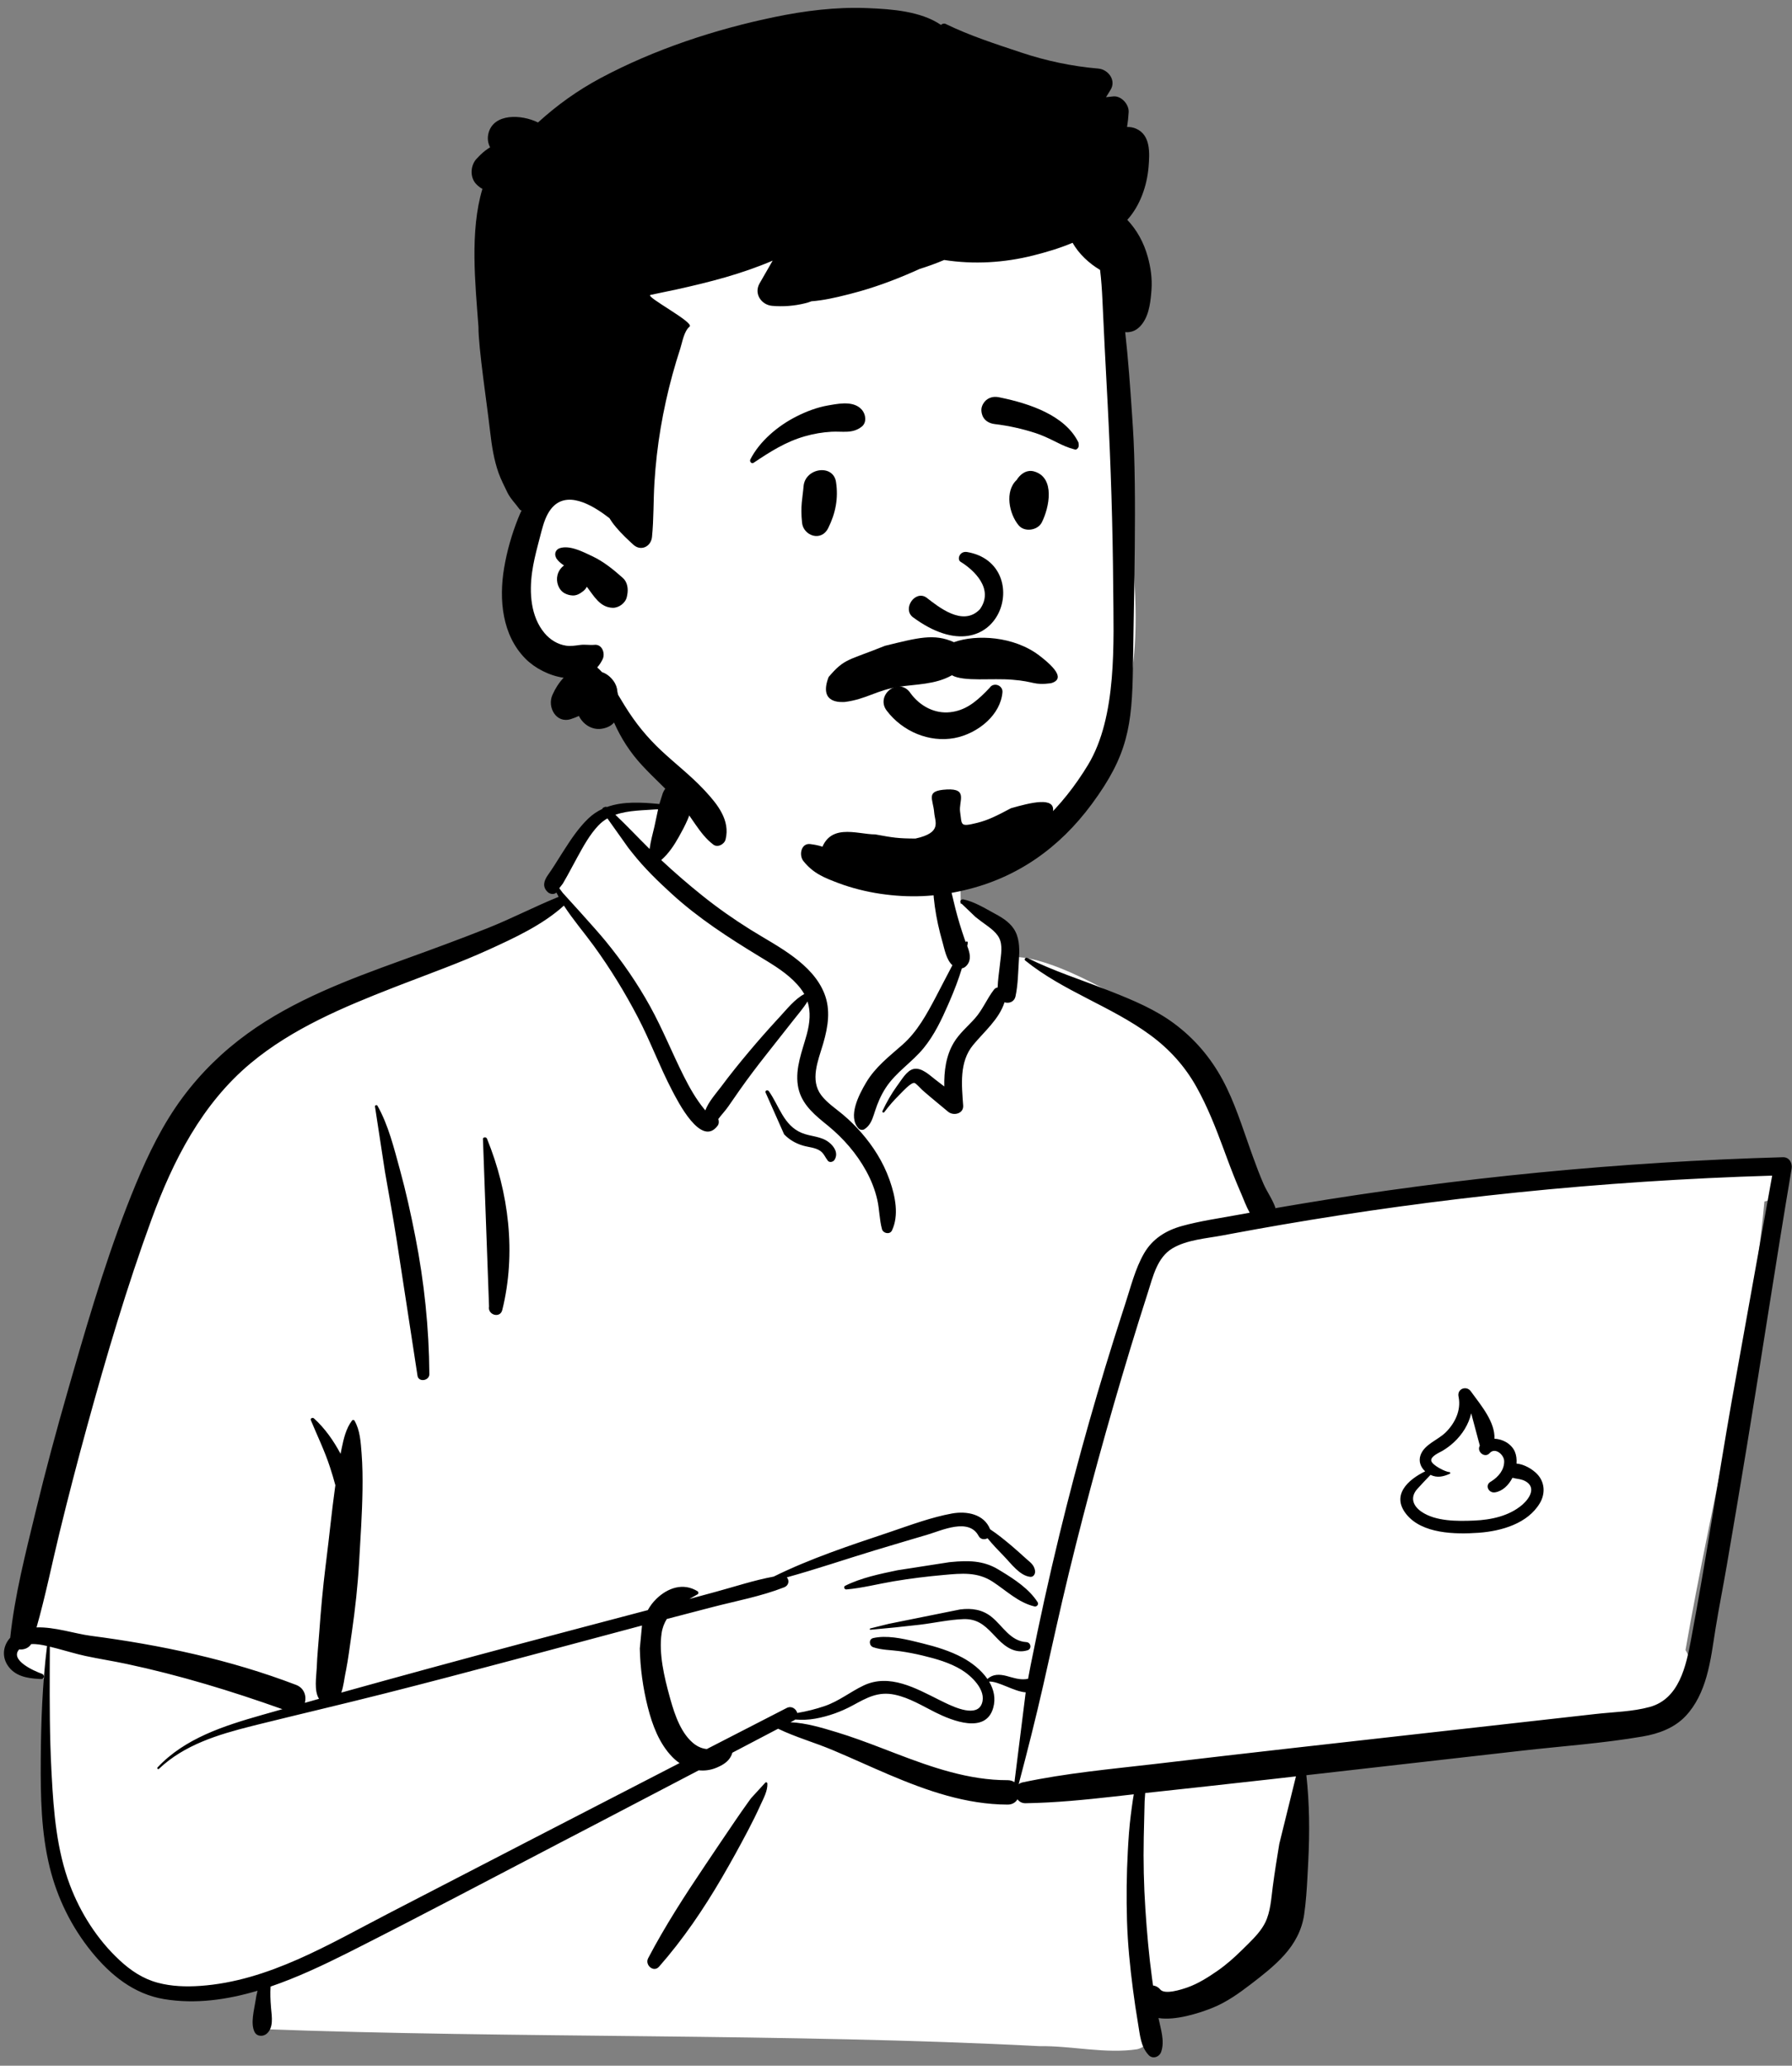 <svg width="190" height="219" viewBox="0 0 190 219" fill="none" xmlns="http://www.w3.org/2000/svg">
<rect x="0" y="0" width="190" height="219" fill="#808080" stroke="none"/>
<path fill-rule="evenodd" clip-rule="evenodd" d="M185.34 123.507C182.638 123.772 179.935 124.037 177.233 124.302C164.29 125.29 151.351 127.355 138.507 128.594C138.188 128.073 137.562 128.159 137.182 128.521C135.9 128.408 134.464 127.429 133.303 128.448C133.265 128.442 133.227 128.436 133.189 128.433C131.122 124.467 129.693 120.237 128.306 116.002C127.421 113.398 126.23 110.877 124.03 109.129C120.274 106.523 111.669 101.239 107.259 101.461C107.186 100.672 106.817 99.858 106.213 99.333C107.545 97.063 102.219 95.582 101.843 95.845C102.084 88.262 98.515 81.676 90.646 80.166C83.596 78.697 73.568 78.451 69.777 85.815C69.36 85.768 65.099 85.746 64.687 85.792C64.046 84.981 57.008 92.669 59.892 95.346C34.101 106.749 19.437 105.388 12.298 137.447C11.333 140.459 11.263 143.754 10.244 146.699C6.618 155.161 3.677 164.171 2.946 173.378C1.178 173.831 0.975 176.946 3.022 177.397C3.804 177.569 4.458 177.804 5.028 178.251C4.583 185.796 6.408 203.032 7.559 202.979C9.904 210.44 20.367 212.546 27.774 209.924C26.497 212.325 27.774 213.835 27.774 215.118C54.427 216.126 83.569 215.545 110.215 216.928C113.623 216.879 117.208 217.764 120.57 217.255C122.621 216.764 122.624 213.542 120.544 213.143L129.631 211.17C129.428 211.094 133.377 208.469 136.361 203.563C139.139 198.075 137.249 191.451 138.507 185.481C148.338 184.677 158.332 184.334 168.055 182.67C169.381 186.635 175.12 181.893 176.945 179.985C176.942 179.982 176.94 179.98 176.938 179.977C177.821 179.735 178.529 178.908 178.552 177.929C179.171 177.045 179.301 175.798 178.708 174.944C181.429 159.249 185.577 143.224 187.077 127.381C187.607 127.264 188.106 127.031 188.529 126.673L188.495 126.639C189.212 125.84 189.352 124.461 188.156 123.782C187.192 123.234 186.387 123.404 185.34 123.507Z" fill="white"/>
<path fill-rule="evenodd" clip-rule="evenodd" d="M70.268 84.105C71.071 82.087 73.785 82.871 73.483 84.991C73.302 86.26 72.606 87.601 71.981 88.713C71.473 89.619 70.892 90.502 70.106 91.181C71.506 92.487 72.96 93.746 74.451 94.94C76.077 96.244 77.787 97.446 79.555 98.55C81.106 99.519 82.726 100.377 84.187 101.482C85.546 102.509 86.784 103.745 87.413 105.358C88.084 107.076 87.793 108.85 87.299 110.566L87.242 110.76C86.737 112.461 85.863 114.511 87.075 116.113C87.692 116.929 88.588 117.507 89.363 118.159C90.051 118.738 90.697 119.369 91.289 120.046C92.581 121.522 93.632 123.182 94.295 125.033L94.354 125.201C94.922 126.839 95.337 128.846 94.57 130.454C94.349 130.915 93.639 130.765 93.515 130.316C93.236 129.299 93.251 128.234 93.017 127.203C92.774 126.13 92.369 125.112 91.84 124.149C90.816 122.286 89.43 120.694 87.792 119.348L87.302 118.95C86.025 117.902 84.851 116.79 84.591 115.056C84.314 113.2 85.058 111.432 85.536 109.676C85.869 108.452 85.978 107.279 85.618 106.173C85.178 106.891 84.578 107.572 84.103 108.18C83.157 109.391 82.203 110.594 81.25 111.8C80.274 113.037 79.322 114.292 78.415 115.581C78.01 116.157 77.608 116.737 77.209 117.318C76.908 117.754 76.488 118.19 76.161 118.635C76.24 118.873 76.234 119.147 76.09 119.342C74.351 121.689 71.878 116.791 71.233 115.553C69.92 113.033 68.942 110.355 67.624 107.836C66.259 105.224 64.704 102.681 62.971 100.296C61.923 98.854 60.748 97.499 59.789 96.011C57.53 98.058 54.557 99.431 51.826 100.676C48.826 102.043 45.709 103.16 42.633 104.347L41.724 104.699C36.424 106.767 30.994 109.038 26.589 112.711C21.412 117.026 18.349 123.041 16.069 129.27C13.444 136.441 11.273 143.805 9.249 151.164C8.213 154.929 7.23 158.712 6.306 162.506C5.492 165.849 4.817 169.226 3.875 172.534C5.786 172.467 7.966 173.207 9.598 173.42C17.036 174.393 24.374 175.944 31.396 178.63C32.263 178.962 32.514 179.828 32.325 180.53C32.826 180.388 33.325 180.245 33.826 180.105C33.278 179.266 33.539 177.765 33.582 176.835L33.585 176.771C33.629 175.531 33.764 174.29 33.851 173.053C34.017 170.694 34.233 168.353 34.521 166.007L34.594 165.421C34.92 162.869 35.161 160.303 35.517 157.756L35.559 157.464C35.388 156.813 35.19 156.169 34.981 155.528C34.426 153.821 33.642 152.214 32.956 150.56C32.875 150.365 33.152 150.254 33.282 150.37C34.445 151.416 35.369 152.743 36.111 154.131C36.124 154.065 36.135 154 36.149 153.934L36.233 153.518C36.442 152.501 36.696 151.432 37.32 150.608C37.387 150.52 37.518 150.502 37.581 150.608C38.178 151.618 38.245 152.896 38.336 154.045C38.44 155.345 38.453 156.661 38.435 157.964C38.399 160.511 38.219 163.065 38.076 165.607C37.936 168.106 37.66 170.573 37.305 173.047L37.238 173.511C37.064 174.689 36.922 175.881 36.693 177.05L36.628 177.369C36.506 177.949 36.43 178.767 36.187 179.446C42.458 177.697 48.739 175.989 55.033 174.31C59.581 173.097 64.135 171.902 68.686 170.699C68.926 170.266 69.225 169.862 69.598 169.501C70.828 168.311 72.457 167.78 73.952 168.696C74.074 168.771 74.084 168.961 73.952 169.033C73.666 169.19 73.379 169.35 73.097 169.517L75.83 168.777C77.873 168.224 79.94 167.533 82.031 167.147C85.881 165.247 90.023 163.872 94.08 162.514L94.558 162.352C96.635 161.644 98.783 160.852 100.929 160.459C102.5 160.172 104.344 160.519 104.976 162.128C105.776 162.654 106.529 163.274 107.255 163.882C107.78 164.323 108.283 164.79 108.795 165.246L108.889 165.329C109.307 165.691 109.639 165.934 109.742 166.512C109.795 166.81 109.605 167.214 109.237 167.174C108.111 167.054 107.195 165.749 106.431 164.969C105.841 164.367 105.246 163.744 104.707 163.082C104.393 163.253 103.963 163.223 103.763 162.844C102.727 160.883 99.888 162.242 98.317 162.707L96.066 163.373C94.941 163.706 93.817 164.041 92.694 164.382C89.608 165.319 86.538 166.367 83.424 167.227C83.703 167.533 83.664 168.078 83.135 168.285C80.698 169.241 78.024 169.735 75.492 170.391C73.893 170.805 72.295 171.222 70.698 171.642C70.424 172.085 70.227 172.587 70.144 173.171C69.84 175.318 70.427 177.795 71 179.872L71.086 180.182C71.557 181.851 72.249 183.898 73.691 184.953C74.043 185.21 74.49 185.389 74.942 185.429C77.763 183.978 80.585 182.526 83.407 181.078C83.93 180.809 84.413 181.173 84.531 181.605C85.526 181.441 86.519 181.184 87.424 180.877C88.943 180.361 90.13 179.378 91.555 178.697C94.312 177.381 97.127 178.998 99.595 180.227L100.164 180.506C101.271 181.043 103.574 182.074 104.105 180.606C104.618 179.186 102.994 177.668 101.945 177.029C100.695 176.267 99.239 175.859 97.826 175.519C97.019 175.325 96.203 175.167 95.381 175.051C94.449 174.92 93.487 174.94 92.59 174.637C92.144 174.488 92.075 173.78 92.59 173.663C93.971 173.349 95.619 173.691 97.061 174.042L97.814 174.227C99.266 174.583 100.732 175.03 102.055 175.741C103.017 176.258 104.032 177.043 104.695 178.004C105.271 177.469 105.988 177.487 106.735 177.685L107.14 177.798C107.809 177.983 108.352 178.111 109.003 177.983C109.09 177.509 109.178 177.035 109.272 176.562C110.2 171.905 111.218 167.267 112.341 162.653C114.278 154.695 116.519 146.825 119.046 139.035L119.299 138.256C119.882 136.474 120.351 134.533 121.291 132.896C122.179 131.348 123.603 130.456 125.294 129.984C127.214 129.449 129.231 129.168 131.189 128.806C131.625 128.726 132.063 128.649 132.501 128.57C132.131 127.903 131.855 127.146 131.607 126.565L131.563 126.465C131.03 125.249 130.55 124.011 130.087 122.766L129.741 121.83C128.905 119.577 128.042 117.361 126.867 115.253C125.63 113.036 123.989 111.222 121.943 109.722C117.773 106.662 112.745 105.101 108.7 101.831C108.534 101.697 108.746 101.468 108.915 101.552C111.646 102.924 114.595 103.857 117.436 104.974L117.997 105.195C120.243 106.085 122.523 107.053 124.467 108.494C126.634 110.1 128.341 112.095 129.623 114.468C130.888 116.806 131.696 119.424 132.588 121.922L132.827 122.587C133.187 123.585 133.558 124.58 133.984 125.552C134.322 126.323 134.953 127.203 135.24 128.084C136.024 127.948 136.809 127.811 137.594 127.68C154.602 124.842 171.8 123.174 189.037 122.686C189.711 122.667 190.06 123.31 189.961 123.898C188.307 133.675 186.837 143.485 185.224 153.269C184.52 157.539 183.802 161.806 183.067 166.071C182.694 168.232 182.264 170.384 181.911 172.548C181.627 174.295 181.42 176.057 180.931 177.764C180.493 179.294 179.82 180.77 178.716 181.938C177.525 183.197 175.863 183.806 174.19 184.094C169.943 184.825 165.586 185.123 161.305 185.61L138.509 188.202C138.842 191.228 138.867 194.208 138.714 197.269L138.627 198.941C138.556 200.285 138.47 201.632 138.277 202.962C138.035 204.631 137.271 206.044 136.146 207.291C135.113 208.436 133.858 209.413 132.637 210.349C131.369 211.321 130.06 212.259 128.57 212.86L128.376 212.937C127.069 213.447 124.617 214.237 122.83 213.948C123.064 215.118 123.516 216.375 123.115 217.533C122.929 218.07 122.226 218.338 121.795 217.881C120.942 216.975 120.875 215.778 120.673 214.595C120.463 213.365 120.282 212.13 120.121 210.892C119.809 208.499 119.567 206.084 119.493 203.671C119.417 201.192 119.446 198.71 119.58 196.234C119.648 194.963 119.733 193.692 119.895 192.429C119.964 191.89 120.034 191.351 120.115 190.814C120.144 190.618 120.177 190.423 120.212 190.228L118.165 190.459C115.028 190.809 111.889 191.125 108.73 191.174C108.356 191.18 108.068 191.009 107.88 190.761C107.679 191.088 107.33 191.321 106.83 191.319C102.418 191.303 98.309 189.861 94.296 188.161C92.273 187.304 90.282 186.377 88.256 185.527C86.365 184.734 84.344 184.168 82.499 183.275L77.65 185.817C77.614 185.942 77.569 186.06 77.52 186.159C77.204 186.803 76.582 187.153 75.946 187.416C75.336 187.669 74.704 187.748 74.088 187.684C70.411 189.61 66.733 191.534 63.052 193.454L59.37 195.372C52.035 199.189 44.73 203.069 37.348 206.797L36.805 207.07C34.255 208.348 31.518 209.643 28.689 210.61C28.638 211.326 28.67 212.022 28.73 212.78L28.744 212.945C28.829 213.84 29.01 214.962 28.291 215.599C27.917 215.931 27.25 215.932 26.995 215.432C26.534 214.526 26.948 213.097 27.094 212.112C27.146 211.762 27.209 211.402 27.303 211.053C24.059 212.018 20.718 212.486 17.417 211.944C14.203 211.417 11.714 209.393 9.708 206.918C7.59 204.306 6.085 201.262 5.278 197.999C4.359 194.286 4.299 190.452 4.321 186.649C4.344 182.599 4.493 178.529 4.986 174.506C4.446 174.379 3.848 174.269 3.302 174.307C3.032 174.739 2.507 174.921 2.034 174.865C1.003 176.001 3.616 177.161 4.451 177.452C4.741 177.553 4.71 178.023 4.376 178.009L4.165 177.999C2.875 177.931 1.542 177.71 0.783 176.512C0.175 175.551 0.358 174.413 1.083 173.63C1.561 169.106 2.706 164.702 3.771 160.289C4.816 155.958 5.978 151.655 7.21 147.373L7.762 145.457C9.702 138.743 11.729 131.976 14.405 125.529C15.741 122.31 17.28 119.15 19.366 116.344C21.311 113.727 23.607 111.488 26.245 109.576C31.165 106.011 36.938 103.857 42.61 101.805L42.864 101.713C45.804 100.65 48.736 99.575 51.642 98.423C54.212 97.405 56.674 96.114 59.232 95.08C59.149 94.93 59.068 94.777 58.991 94.623L58.944 94.663C58.936 94.669 58.928 94.675 58.919 94.681C58.662 94.859 58.283 94.772 58.071 94.572C57.472 94.007 57.675 93.381 58.075 92.795L58.127 92.721C58.615 92.037 59.051 91.313 59.502 90.604L59.785 90.161C60.542 88.976 61.337 87.784 62.347 86.805C62.814 86.351 63.326 86.012 63.868 85.759C63.822 85.661 64.228 85.46 64.344 85.561C66.061 84.933 68.038 85.064 69.911 85.238M137.406 188.327L135.017 188.599C132.389 188.897 129.761 189.186 127.132 189.473L121.421 190.093C121.407 190.418 121.367 190.736 121.36 190.982C121.323 192.249 121.295 193.516 121.269 194.784C121.216 197.324 121.274 199.867 121.441 202.402C121.603 204.858 121.817 207.315 122.149 209.755L122.217 210.243L122.256 210.5C122.527 210.526 122.793 210.654 123.014 210.919C123.497 211.495 125.246 210.935 125.929 210.692C127.052 210.292 128.11 209.617 129.086 208.941C130.039 208.28 130.898 207.509 131.722 206.697L132.397 206.03C133.068 205.363 133.74 204.653 134.152 203.814C134.709 202.677 134.782 201.281 134.945 200.042C135.146 198.519 135.386 196.995 135.64 195.479M68.069 172.334L67.821 172.399C58.822 174.789 49.836 177.25 40.809 179.535C36.341 180.666 31.853 181.714 27.38 182.823L26.656 183.004C23.127 183.896 19.556 184.969 16.854 187.527C16.755 187.621 16.61 187.476 16.704 187.376C19.616 184.277 23.758 182.966 27.734 181.829C28.469 181.618 29.205 181.413 29.941 181.204C24.532 179.277 19.039 177.6 13.418 176.405C11.971 176.097 10.507 175.871 9.061 175.562C8.052 175.346 7.067 175.034 6.069 174.775L5.284 174.578L5.274 177.058C5.261 180.57 5.267 184.079 5.446 187.59L5.48 188.241C5.689 192.148 6.016 196.137 7.403 199.822C8.531 202.816 10.328 205.637 12.678 207.818C13.867 208.921 15.145 209.78 16.726 210.205C18.193 210.598 19.73 210.644 21.239 210.539C28.474 210.035 34.915 206.106 41.2 202.854C51.48 197.534 61.761 192.216 72.051 186.917C71.773 186.726 71.511 186.507 71.273 186.261C69.893 184.837 69.165 182.887 68.687 180.998C68.178 178.988 67.874 176.834 67.838 174.759M81.163 188.97C81.254 188.921 81.359 188.983 81.363 189.085C81.395 189.871 80.96 190.645 80.636 191.353L80.602 191.429C80.207 192.305 79.776 193.17 79.329 194.022C78.437 195.722 77.509 197.405 76.542 199.064C74.595 202.401 72.432 205.598 69.876 208.503C69.298 209.16 68.349 208.318 68.719 207.611C70.506 204.204 72.589 200.988 74.733 197.799C75.806 196.202 76.878 194.604 77.962 193.015C78.415 192.351 78.873 191.691 79.343 191.04L79.626 190.65M187.897 124.638C178.866 124.91 169.846 125.499 160.858 126.421C152.499 127.279 144.171 128.421 135.889 129.845C134.16 130.142 132.432 130.452 130.707 130.774L129.672 130.968C127.946 131.295 125.838 131.43 124.302 132.351C122.682 133.323 122.244 135.353 121.705 137.027C121.071 138.996 120.454 140.971 119.853 142.95C117.467 150.809 115.287 158.736 113.342 166.715C112.377 170.675 111.521 174.658 110.618 178.633C109.817 182.165 108.932 185.657 108.008 189.154C108.122 189.065 108.262 188.998 108.43 188.962C113.019 187.986 117.704 187.562 122.362 187.022L122.812 186.97C127.631 186.404 132.449 185.841 137.27 185.3L169.191 181.712C171.073 181.5 173.09 181.471 174.922 180.966C178.037 180.108 178.767 176.627 179.29 173.855L179.305 173.771C180.881 165.396 182.135 156.948 183.605 148.551M108.751 179.418C107.512 179.336 105.815 178.201 104.875 178.283C105.369 179.111 105.592 180.055 105.307 181.063C104.515 183.869 100.935 182.417 99.211 181.56C97.797 180.857 96.431 179.997 94.866 179.667C93.093 179.294 91.891 179.999 90.393 180.812C89.162 181.479 87.822 181.958 86.444 182.206C85.711 182.338 85.015 182.352 84.32 182.301C84.278 182.335 84.231 182.366 84.178 182.395L83.81 182.587C85.472 182.663 87.165 183.176 88.711 183.645C90.314 184.132 91.887 184.718 93.452 185.317L94.992 185.908C98.79 187.362 102.721 188.742 106.83 188.73C107.126 188.729 107.368 188.811 107.559 188.945M101.817 170.626C103.041 170.476 104.172 170.637 105.15 171.433C106.33 172.394 107.122 173.987 108.818 174.092C109.313 174.122 109.428 174.817 108.936 174.963C107.674 175.336 106.652 174.654 105.791 173.767L105.213 173.163C104.363 172.283 103.579 171.603 102.137 171.656C100.592 171.712 99.044 172.069 97.51 172.25C95.771 172.456 94.033 172.631 92.289 172.782C92.208 172.789 92.194 172.662 92.27 172.643L94.224 172.157M100.635 165.623L100.837 165.603C102.615 165.43 104.241 165.424 105.829 166.38L106.133 166.564C107.565 167.433 109.123 168.458 110.018 169.866C110.165 170.097 109.923 170.368 109.678 170.309C107.957 169.896 106.699 168.635 105.252 167.69C103.628 166.631 101.951 166.805 100.1 166.97C98.307 167.129 96.515 167.348 94.74 167.647C93.072 167.928 91.399 168.37 89.714 168.511L89.714 168.508C89.522 168.508 89.412 168.219 89.608 168.121C91.318 167.267 93.299 166.863 95.158 166.474M154.644 148.06C154.472 147.238 155.483 146.857 155.951 147.509L156.051 147.646C157.063 149.033 158.528 150.772 158.453 152.535C159.343 152.555 160.266 153.095 160.612 153.898C160.773 154.269 160.827 154.709 160.792 155.165C161.6 155.228 162.483 155.758 162.977 156.275C163.797 157.132 163.862 158.343 163.274 159.344C161.991 161.526 159.191 162.32 156.826 162.497L156.742 162.503C154.3 162.672 150.78 162.626 149.106 160.532C147.491 158.512 149.276 156.876 151.107 155.988C150.63 155.553 150.383 154.929 150.615 154.272C151.023 153.116 152.461 152.669 153.274 151.865C154.265 150.885 154.92 149.541 154.659 148.136M155.986 149.836C155.717 151.006 155.055 152.076 154.133 152.924C153.781 153.248 153.395 153.537 152.986 153.785L152.937 153.813C152.573 154.017 151.68 154.399 151.749 154.857C151.819 155.327 153.275 156.063 153.672 156.064C153.762 156.064 153.813 156.205 153.721 156.245C153.002 156.563 152.374 156.699 151.671 156.363C151.201 156.843 150.745 157.339 150.293 157.831C149.493 158.701 149.767 159.619 150.711 160.267C152.229 161.308 154.536 161.282 156.306 161.207C158.088 161.131 159.993 160.733 161.385 159.547L161.446 159.494C162.202 158.822 162.893 157.682 161.735 157.034C161.281 156.781 160.791 156.796 160.36 156.672C159.957 157.462 159.303 158.095 158.505 158.217C157.86 158.315 157.416 157.505 158.003 157.118L158.135 157.036C158.871 156.566 159.5 155.842 159.483 154.899C159.472 154.245 158.558 153.419 157.962 154.034L157.935 154.063C157.436 154.624 156.559 153.917 156.886 153.295L156.902 153.267M39.757 117.303C39.755 117.162 39.953 117.109 40.022 117.231C41.179 119.265 41.783 121.759 42.4 124C43.045 126.347 43.566 128.719 44.034 131.108C44.982 135.945 45.487 140.754 45.522 145.685C45.526 146.389 44.379 146.576 44.267 145.855C43.522 141.059 42.808 136.258 42.057 131.464C41.679 129.053 41.239 126.65 40.819 124.246M51.209 120.846C51.124 120.565 51.532 120.471 51.637 120.728C53.958 126.424 54.745 132.878 53.254 138.887C53.026 139.807 51.679 139.408 51.851 138.501M81.153 115.785C81.142 115.575 81.415 115.541 81.517 115.686C82.617 117.235 83.073 119.31 85.003 120.11C85.967 120.51 87.051 120.44 87.903 121.116C88.472 121.567 88.908 122.28 88.481 122.964C88.343 123.185 87.957 123.295 87.77 123.055C87.498 122.706 87.353 122.287 86.982 122.025C86.459 121.655 85.754 121.632 85.155 121.458C84.379 121.233 83.695 120.84 83.136 120.256M99.53 89.947C99.644 89.889 99.752 89.926 99.825 90.024C99.928 90.163 99.916 90.299 99.789 90.395C99.958 90.741 100.158 91.608 100.187 91.734C100.303 92.246 100.426 92.754 100.555 93.262C100.815 94.287 101.043 95.32 101.303 96.345C101.579 97.431 101.908 98.506 102.274 99.566C102.297 99.635 102.323 99.705 102.35 99.776L102.392 99.883L102.402 99.867C102.477 99.749 102.632 99.831 102.613 99.956C102.596 100.069 102.573 100.181 102.554 100.294L102.592 100.396C102.832 101.039 102.995 101.717 102.556 102.285C102.392 102.498 102.211 102.624 101.986 102.661C101.625 103.851 101.172 105.019 100.687 106.14L100.545 106.468C99.831 108.104 99.07 109.719 97.934 111.112C96.694 112.633 94.987 113.672 93.907 115.338C93.404 116.113 93.055 116.928 92.771 117.804L92.664 118.136C92.462 118.756 92.23 119.356 91.649 119.719C91.463 119.835 91.185 119.798 91.036 119.64C89.844 118.38 91.092 116.027 91.81 114.807C92.809 113.11 94.255 112.025 95.703 110.745C97.263 109.366 98.258 107.52 99.221 105.702C99.811 104.588 100.38 103.45 100.98 102.331C100.353 101.778 100.153 100.679 99.941 99.915L99.921 99.847C99.571 98.624 99.292 97.369 99.116 96.109C98.947 94.897 98.876 93.702 98.921 92.483L98.934 92.173M101.859 95.715C101.72 95.525 101.949 95.311 102.139 95.35C103.293 95.589 104.422 96.287 105.458 96.852L105.568 96.912C106.395 97.357 107.227 97.903 107.661 98.769C108.133 99.71 108.095 100.794 108.03 101.817L108.024 101.912C107.945 103.139 107.932 104.413 107.673 105.617C107.54 106.234 106.981 106.407 106.504 106.262C105.936 108.055 104.34 109.376 103.174 110.791C101.687 112.595 101.967 115.03 102.122 117.203C102.185 118.083 101.091 118.333 100.527 117.864L99.228 116.785C99.011 116.605 98.795 116.424 98.579 116.243C98.395 116.088 98.212 115.932 98.031 115.773L97.76 115.534C97.639 115.427 97.109 114.835 96.954 114.81C96.579 114.75 95.687 115.739 95.382 116.05L95.343 116.088C94.768 116.652 94.249 117.257 93.766 117.9C93.677 118.018 93.503 117.92 93.566 117.784C94 116.856 94.504 115.969 95.102 115.139L95.223 114.974C95.621 114.437 96.155 113.491 96.858 113.332C97.715 113.139 98.572 113.999 99.196 114.476L99.236 114.506C99.532 114.729 99.826 114.956 100.119 115.184C100.088 113.566 100.293 111.932 101.128 110.538C101.717 109.555 102.6 108.826 103.356 107.982C104.196 107.041 104.635 105.885 105.397 104.905C105.495 104.779 105.63 104.711 105.776 104.689C105.805 103.902 105.921 103.106 106.011 102.327L106.037 102.094C106.128 101.247 106.342 100.213 105.927 99.421C105.536 98.672 104.637 98.143 103.971 97.635L103.428 97.214M64.401 86.764C64.054 86.965 63.729 87.215 63.434 87.527C62.507 88.51 61.844 89.734 61.198 90.912C60.851 91.546 60.516 92.187 60.165 92.819C60.013 93.095 59.856 93.367 59.698 93.639C59.625 93.764 59.407 94.013 59.299 94.166C59.419 94.334 59.543 94.499 59.669 94.663C59.718 94.725 63.045 98.348 64.205 99.766C65.981 101.938 67.568 104.232 68.925 106.688C70.254 109.092 71.266 111.638 72.497 114.089C73.114 115.316 73.802 116.535 74.679 117.597C74.713 117.638 74.749 117.677 74.783 117.718C75.118 116.814 75.976 115.846 76.397 115.29L76.437 115.238C77.392 113.95 78.401 112.702 79.433 111.474C80.374 110.353 81.34 109.257 82.329 108.178L82.701 107.774C83.39 107.03 84.266 105.917 85.274 105.386C85.166 105.193 85.041 105.002 84.897 104.814C83.952 103.58 82.616 102.684 81.298 101.876L80.443 101.356C77.22 99.393 74.047 97.339 71.25 94.788C69.769 93.439 68.31 92.025 67.066 90.451L66.625 89.894M69.778 85.792C68.269 85.918 66.64 85.888 65.245 86.38C66.485 87.551 67.663 88.816 68.874 90.008C68.982 89.202 69.202 88.406 69.389 87.62" fill="black"/>
<path fill-rule="evenodd" clip-rule="evenodd" d="M118.928 52.646C118.518 48.886 119.048 41.026 119.084 40.549C119.308 37.53 117.955 25.61 115.397 26.708C111.106 23.157 105.391 22.373 100.047 21.999C88.947 21.221 77.139 23.007 68.567 30.816C64.329 34.871 60.202 40.769 60.534 46.91C56.682 52.731 51.253 60.716 56.051 67.521C57.683 69.695 60.275 70.505 62.324 72.151C66.445 75.626 69.031 80.613 73.192 84.067C84.214 94.421 102.931 96.584 113.761 84.807C122.135 76.278 120.781 63.519 119.308 52.646C118.318 45.336 119.726 59.981 118.928 52.646Z" fill="white"/>
<path fill-rule="evenodd" clip-rule="evenodd" d="M82.154 1.8C85.334 1.142 88.601 0.733 91.849 0.856L92.099 0.866C94.543 0.966 97.638 1.187 99.77 2.643C99.893 2.517 100.09 2.453 100.269 2.54C102.803 3.779 105.59 4.674 108.257 5.564C110.913 6.45 113.668 7.035 116.451 7.27C117.498 7.359 118.394 8.517 117.731 9.556C117.574 9.804 117.42 10.054 117.267 10.305C117.523 10.277 117.779 10.249 118.035 10.222C118.877 10.136 119.718 11.056 119.668 11.896C119.637 12.425 119.582 12.947 119.499 13.462C119.82 13.455 120.139 13.505 120.447 13.638C122.007 14.313 121.898 16.216 121.782 17.665C121.62 19.674 120.886 21.803 119.524 23.307C120.541 24.389 121.261 25.682 121.691 27.217C122.002 28.337 122.176 29.531 122.09 30.698L122.063 31.047C121.957 32.314 121.746 33.715 120.857 34.626C120.401 35.096 119.838 35.267 119.302 35.213C119.626 38.131 119.834 41.066 120.03 43.99L120.122 45.388C120.558 52.146 120.207 63.89 120.122 70.659C120.042 76.986 119.56 80.09 115.772 85.227C112.322 89.904 107.843 93.069 102.239 94.38C99.22 95.087 96.401 95.209 93.344 94.758C91.863 94.539 90.303 94.153 88.897 93.623C87.34 93.034 86.23 92.588 85.183 91.29C84.688 90.674 84.926 89.364 85.912 89.487C87.404 89.672 87.75 90.05 89.18 90.502L90.197 90.975C91.621 91.442 93.18 92.056 94.669 92.204C97.72 92.507 101.21 91.922 104.132 90.975C108.89 89.43 112.716 85.442 115.343 81.117C118.46 75.99 118.074 68.109 118.029 62.214C117.98 55.746 117.775 49.274 117.44 42.813L117.383 41.736C117.205 38.411 117.034 35.084 116.884 31.756C116.837 30.713 116.766 29.661 116.637 28.619C115.461 27.914 114.408 26.941 113.721 25.741C112.342 26.325 110.891 26.747 109.556 27.083C106.464 27.862 103.254 28.051 100.107 27.563C99.258 27.922 98.392 28.238 97.513 28.51C97.275 28.618 97.038 28.724 96.8 28.828C94.681 29.757 92.531 30.544 90.294 31.12L89.745 31.26C88.567 31.558 87.288 31.85 86.035 31.942C85.83 32.024 85.608 32.093 85.365 32.153C84.224 32.437 83.04 32.527 81.87 32.426C80.731 32.328 79.908 31.149 80.535 30.045C80.994 29.239 81.457 28.436 81.923 27.634C80.299 28.327 78.622 28.903 76.931 29.392C75.224 29.884 73.491 30.299 71.757 30.681C70.83 30.884 69.899 31.063 68.974 31.266C68.312 31.41 73.656 34.18 73.116 34.626C72.519 35.117 72.35 36.261 72.124 36.966C71.826 37.883 71.547 38.803 71.293 39.734C70.785 41.592 70.37 43.477 70.048 45.38C69.726 47.286 69.51 49.21 69.389 51.141C69.269 53.07 69.322 55.011 69.129 56.931C69.025 57.95 67.957 58.474 67.168 57.762C67.076 57.678 66.983 57.594 66.89 57.509L66.753 57.38C66.078 56.754 65.424 56.09 64.884 55.343C64.786 55.205 64.693 55.061 64.605 54.915C64.591 54.915 64.579 54.911 64.564 54.9L64.415 54.785C62.767 53.528 60.013 51.89 58.407 53.978C57.894 54.643 57.632 55.489 57.415 56.306L57.033 57.768C56.786 58.723 56.553 59.683 56.417 60.659C56.11 62.847 56.265 65.368 57.734 67.121C58.321 67.823 59.13 68.324 60.032 68.455C60.536 68.526 61.033 68.439 61.532 68.374C62.04 68.309 62.529 68.413 63.036 68.363C63.843 68.282 64.195 69.271 63.894 69.893C63.731 70.227 63.539 70.515 63.321 70.76C63.496 70.914 63.664 71.081 63.825 71.256C64.302 71.413 64.729 71.749 65.049 72.194C65.308 72.552 65.442 72.943 65.465 73.354C65.493 73.456 65.518 73.561 65.54 73.667L65.978 74.394C66.074 74.553 66.169 74.711 66.266 74.865C67.378 76.66 68.613 78.18 70.148 79.612C71.625 80.989 73.228 82.223 74.616 83.701L74.78 83.876C76.074 85.273 77.437 86.963 76.931 88.994C76.801 89.516 76.089 89.892 75.625 89.539C74.131 88.403 73.379 86.604 72.112 85.227C70.808 83.807 69.363 82.532 68.055 81.117C66.818 79.781 65.842 78.267 65.106 76.602C64.813 76.934 64.385 77.17 63.792 77.261C62.773 77.418 61.824 76.806 61.38 75.903C61.094 76.032 60.803 76.149 60.509 76.241C58.965 76.725 57.993 74.965 58.576 73.665C58.887 72.968 59.276 72.363 59.76 71.853C58.249 71.64 56.713 70.841 55.721 69.843C53.231 67.336 52.889 63.569 53.449 60.219C53.746 58.442 54.26 56.645 54.926 54.977C55.042 54.687 55.167 54.395 55.303 54.107C55.227 54.105 55.15 54.072 55.101 54.007C54.651 53.377 54.103 52.861 53.769 52.156C53.461 51.508 53.119 50.853 52.876 50.179C52.377 48.799 52.133 47.242 51.969 45.783C51.633 42.796 50.728 36.966 50.728 34.626C50.392 30.045 49.799 24.525 51.148 20.027C51.001 19.947 50.859 19.852 50.728 19.739L50.663 19.681L50.558 19.583C49.786 18.868 49.852 17.527 50.558 16.802L50.78 16.574C51.062 16.287 51.305 16.059 51.761 15.747C51.828 15.701 51.897 15.658 51.966 15.617C51.728 15.166 51.645 14.638 51.811 14.056C52.39 12.028 55.239 12.1 57.044 12.984C59.042 11.158 61.257 9.573 63.657 8.289C69.375 5.233 75.841 3.102 82.154 1.8ZM59.339 58.12C60.407 57.763 61.825 58.512 62.785 58.963C64.001 59.535 65.037 60.38 66.039 61.273C66.538 61.72 66.628 62.451 66.504 63.075C66.491 63.137 66.479 63.202 66.465 63.267C66.332 63.933 65.607 64.457 64.965 64.438C63.622 64.4 62.983 63.212 62.222 62.206C62.133 62.369 62.021 62.52 61.882 62.632L61.788 62.707C61.473 62.953 61.125 63.15 60.708 63.131C60.413 63.117 60.13 63.039 59.869 62.899C59.217 62.547 58.93 61.682 59.107 60.979C59.217 60.537 59.469 60.19 59.8 59.95L59.676 59.864C59.413 59.676 59.173 59.478 58.986 59.186L58.944 59.117H58.96C58.756 58.758 58.889 58.27 59.339 58.12Z" fill="black"/>
<path fill-rule="evenodd" clip-rule="evenodd" d="M97.24 77.813C95.968 77.294 94.833 76.429 94.003 75.324C93.715 74.939 93.64 74.534 93.7 74.162C93.768 73.745 94.015 73.367 94.352 73.113C94.69 72.859 95.113 72.733 95.522 72.797C95.877 72.853 96.23 73.047 96.51 73.45L96.568 73.531C97.062 74.198 97.705 74.745 98.437 75.098C99.143 75.438 99.933 75.597 100.75 75.505C102.307 75.329 103.38 74.488 104.52 73.345C104.661 73.201 104.803 73.052 104.945 72.901C105.034 72.764 105.159 72.676 105.297 72.629C105.451 72.578 105.624 72.581 105.784 72.637C105.937 72.69 106.074 72.792 106.166 72.927C106.254 73.055 106.303 73.213 106.287 73.396C106.183 74.58 105.563 75.636 104.684 76.466C103.707 77.388 102.411 78.025 101.192 78.249C99.849 78.495 98.48 78.319 97.24 77.813ZM101.826 59.547C103.255 60.415 105.433 62.44 103.895 64.593C102.085 66.491 99.48 64.314 98.196 63.33C97.005 62.567 95.667 64.529 96.772 65.42C106.05 72.286 109.816 59.774 102.549 58.526C101.749 58.389 101.451 59.278 101.826 59.547ZM85.199 51.56C85.357 49.601 88.342 49.156 88.639 51.095C88.905 52.831 88.592 54.426 87.809 55.99C87.062 57.484 85.182 56.787 85.04 55.427C84.849 53.603 85.101 52.779 85.199 51.56ZM107.922 50.693C108.339 50.148 108.939 49.776 109.659 49.986C111.909 50.643 111.246 53.835 110.456 55.389C110.027 56.232 108.639 56.446 108.012 55.703C106.99 54.492 106.501 52.073 107.8 50.879C107.835 50.818 107.874 50.755 107.922 50.693ZM87.778 42.987L88.133 42.925C89.232 42.735 90.599 42.553 91.376 43.436C91.789 43.904 91.931 44.775 91.376 45.223C90.401 46.012 89.323 45.706 88.155 45.773C87.192 45.828 86.266 45.988 85.339 46.253C83.304 46.834 81.646 47.895 79.908 49.061C79.68 49.214 79.447 48.922 79.556 48.709C80.559 46.745 82.503 45.131 84.451 44.148C85.49 43.623 86.628 43.187 87.778 42.987ZM105.872 42.108L106.144 42.163C109.103 42.782 112.948 44.017 114.35 46.922C114.403 47.333 114.347 47.421 114.301 47.479L114.286 47.498C114.248 47.547 114.218 47.615 114.04 47.671C113.99 47.659 113.94 47.646 113.89 47.633C113.247 47.465 112.739 47.233 112.247 46.993L111.714 46.73C111.095 46.426 110.47 46.134 109.808 45.918C108.396 45.458 106.943 45.134 105.468 44.96C105.148 44.923 104.841 44.815 104.598 44.63C104.367 44.455 104.191 44.212 104.111 43.889C104.007 43.471 104.037 43.155 104.261 42.778C104.43 42.495 104.671 42.298 104.948 42.186C105.231 42.071 105.552 42.044 105.872 42.108Z" fill="black"/>
<path fill-rule="evenodd" clip-rule="evenodd" d="M101.143 68.082C99.038 67.135 97.319 67.612 93.828 68.469C89.843 70.071 89.559 69.787 87.856 71.774C86.738 74.691 89.275 74.422 89.559 74.422C91.83 74.138 92.933 73.178 95.248 72.82C97.126 72.527 99.165 72.588 100.925 71.591C102.21 72.297 105.173 71.875 107.349 72.064C109.715 72.246 109.569 72.678 111.419 72.436C112.459 72.152 112.669 71.389 110.199 69.501C107.495 67.435 103.51 67.233 101.143 68.082Z" fill="black"/>
<path fill-rule="evenodd" clip-rule="evenodd" d="M103.593 87.241C101.752 87.69 102.001 87.489 101.795 86.064C101.634 84.95 102.68 83.575 100.376 83.699C98.071 83.823 98.934 84.662 99.051 86.158C99.126 87.129 99.919 88.28 97.063 88.901C95.243 88.895 94.719 88.814 92.805 88.462C90.818 88.462 87.712 87.087 86.938 90.604C86.659 91.87 88.401 92.053 92.805 92.393C97.271 93.298 107.132 91.087 110.312 87.672C111.353 86.554 111.491 86.854 111.636 86.064C111.941 84.404 109.244 85.1 107.189 85.686C105.737 86.46 104.777 86.952 103.593 87.241Z" fill="black"/>
</svg>
